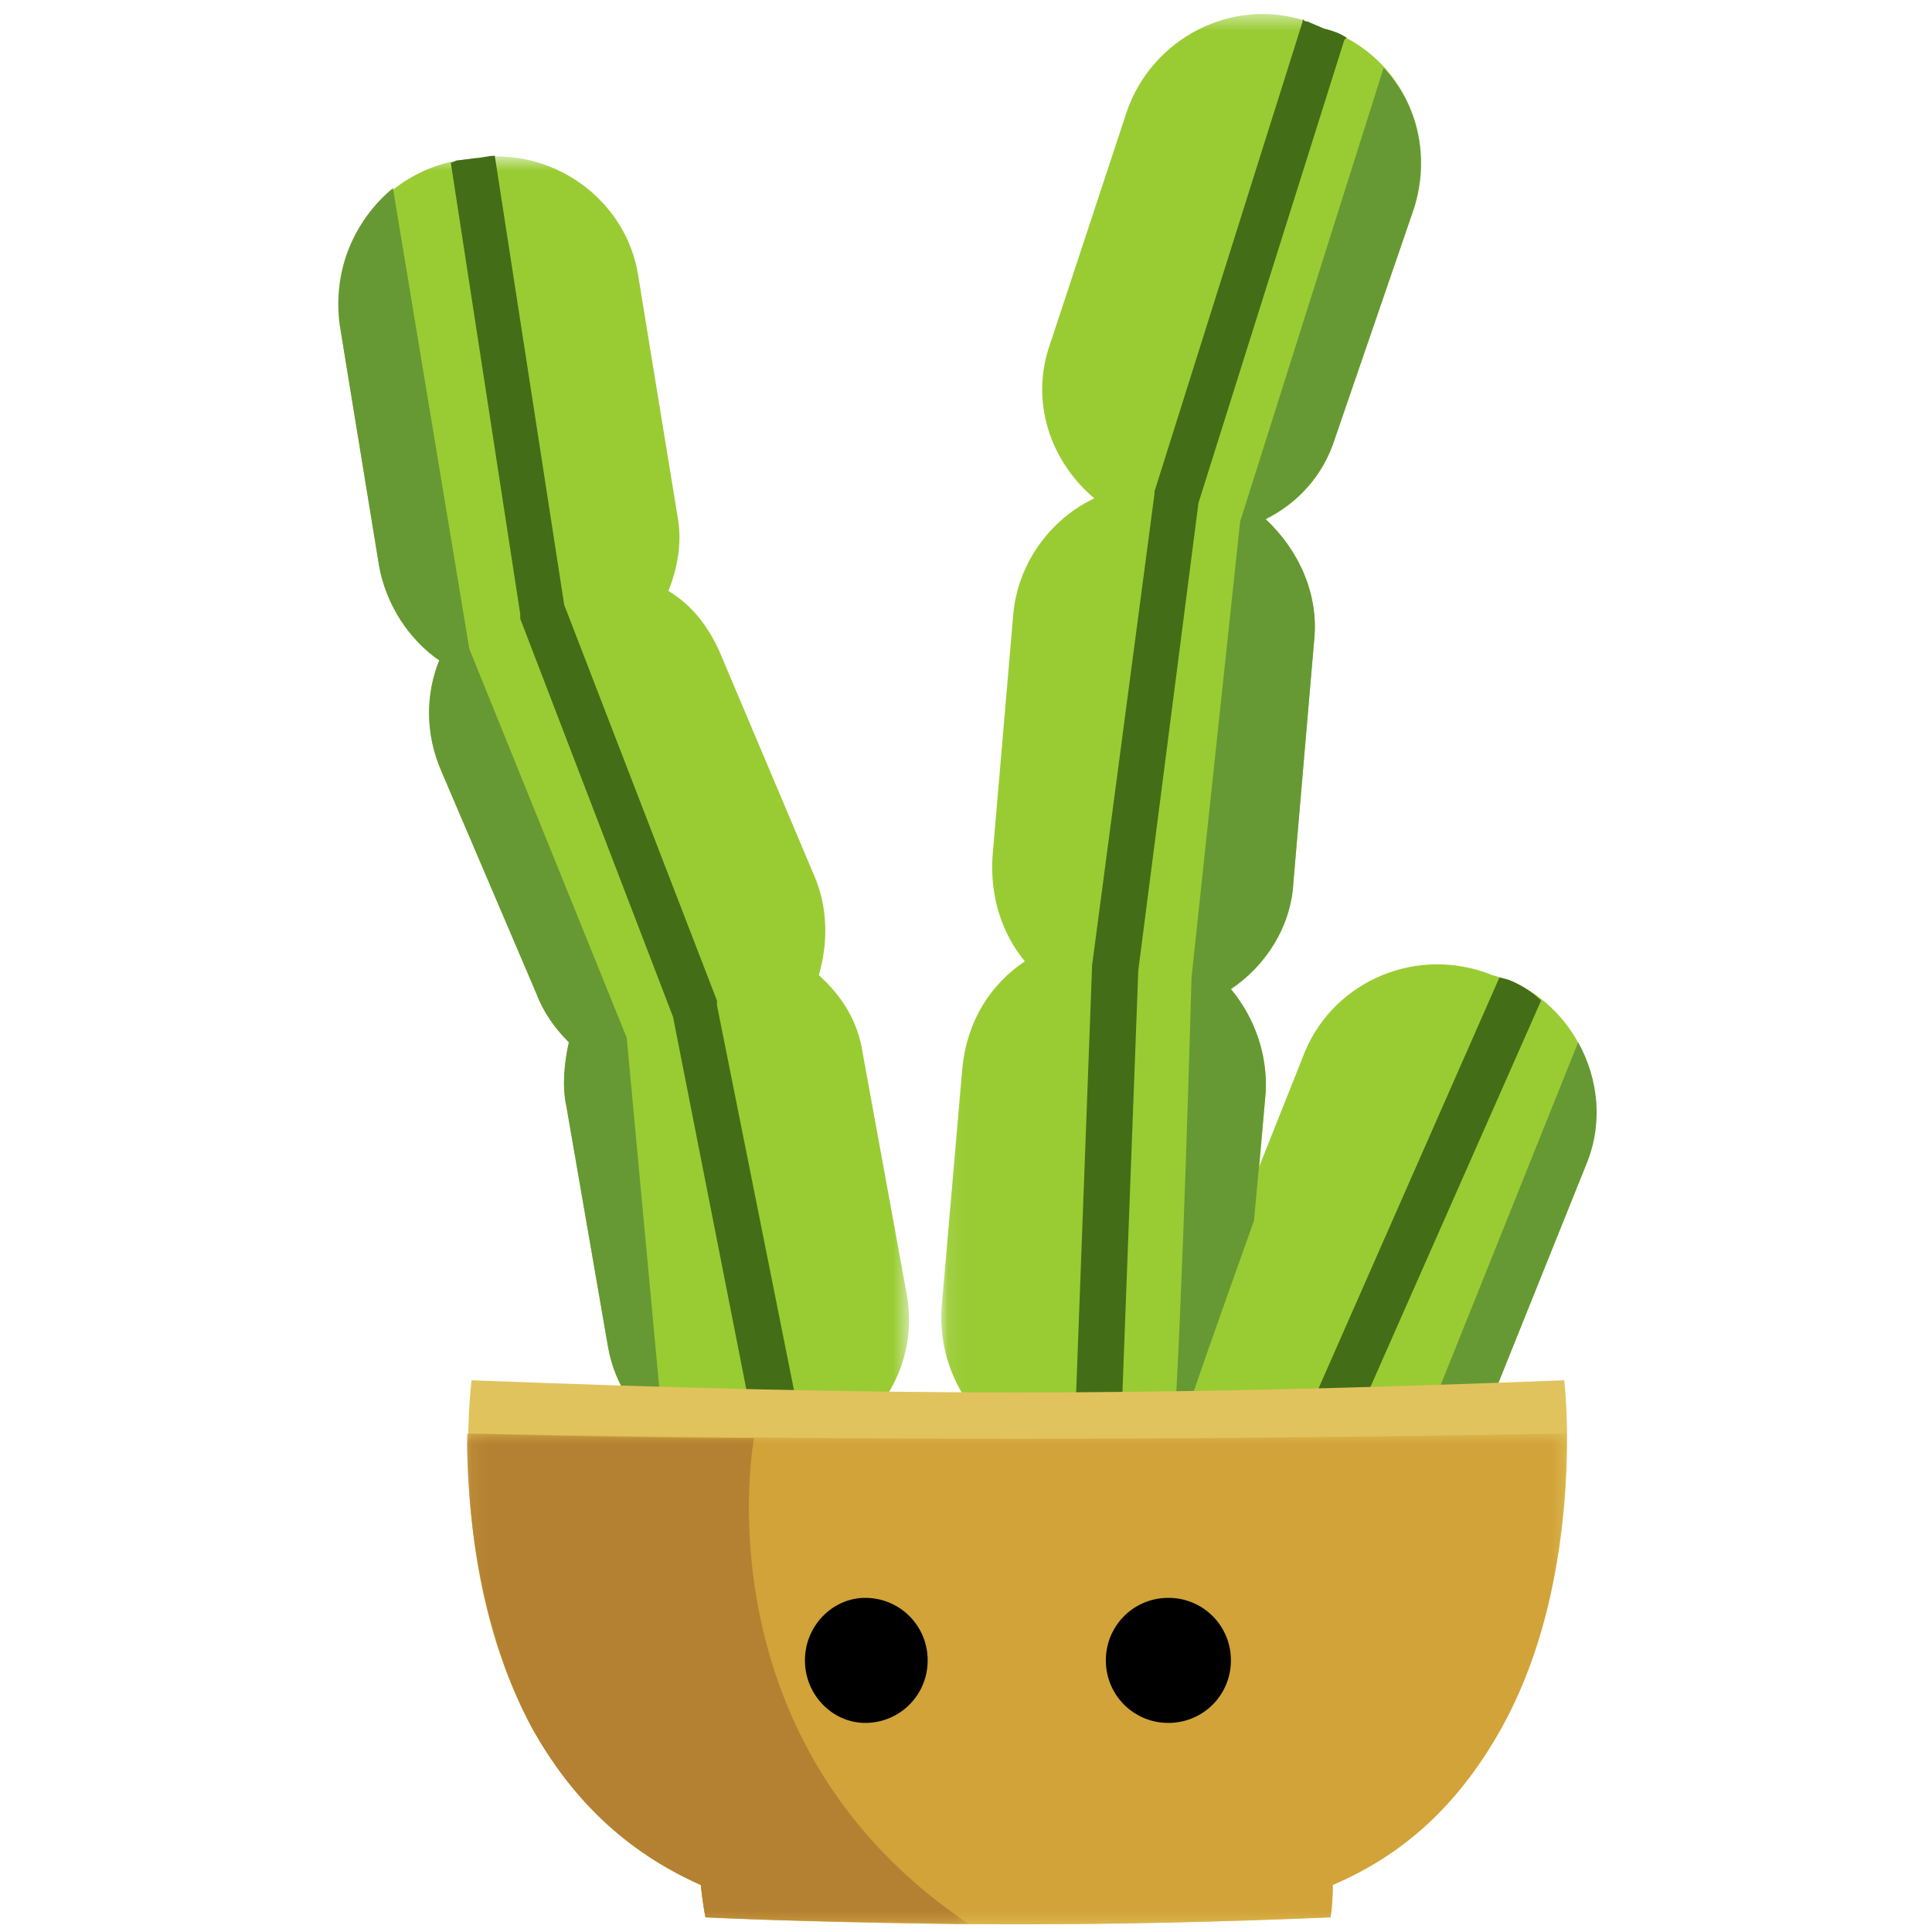 <svg width="120" height="120" viewBox="0 0 120 120" xmlns="http://www.w3.org/2000/svg" xmlns:xlink="http://www.w3.org/1999/xlink"><defs><path id="a" d="M0 .634h35.465V81.96H0z"/><path id="c" d="M.073.48h29.812v90.217H.073z"/><path id="e" d="M.18.824h68.294v30.48H.18z"/><path id="g" d="M.18.824h31.2v30.48H.18z"/></defs><g fill="none" fill-rule="evenodd"><g transform="translate(21 9.085)"><mask id="b" fill="#fff"><use xlink:href="#a"/></mask><path d="M7.431.877l1.15-.145c4.744-.718 9.345 2.589 10.064 7.333l2.444 14.953c.288 1.582 0 3.164-.574 4.601 1.437.863 2.443 2.157 3.163 3.738l5.895 13.947c.863 2.013.863 4.17.287 6.182 1.437 1.294 2.444 2.876 2.732 4.889l2.731 14.953c.863 4.744-2.3 9.345-7.187 10.208l-1.008.288c-4.745.861-9.489-2.446-10.352-7.19L14.19 59.681c-.288-1.294-.145-2.731.144-4.025-.864-.863-1.583-1.87-2.014-3.02L6.424 38.834c-1.006-2.3-1.006-4.745-.143-6.902-1.87-1.294-3.307-3.45-3.738-5.895L.098 11.084C-.62 6.197 2.686 1.74 7.431.877" fill="#9C3" mask="url(#b)"/></g><path d="M28.431 9.962l1.15-.145c.288 0 .719-.143 1.151-.143l4.312 27.893 9.49 24.586v.288l5.608 28.036c-.288 0-.72.144-1.006.144l-1.008.288h-.863l-5.462-27.75-9.49-24.73v-.287L28 10.105c.143 0 .287-.143.431-.143" fill="#436E17"/><path d="M41.227 89.183c-1.725-1.294-3.02-3.163-3.45-5.463l-2.589-14.953c-.287-1.294-.143-2.733.145-4.026-.864-.863-1.583-1.87-2.014-3.02L27.424 47.92c-1.006-2.3-1.006-4.745-.143-6.901-1.87-1.294-3.307-3.45-3.739-5.895L21.1 20.17c-.432-3.307.862-6.47 3.306-8.483l4.744 28.612 9.777 24.155 2.3 24.73z" fill="#693"/><path d="M92.7 60.571l1.005.288c4.458 1.869 6.615 7.045 4.746 11.646l-5.608 13.946c-1.869 4.458-7.046 6.758-11.646 4.889l-.863-.431c-4.6-1.87-6.757-7.046-4.888-11.502l5.607-14.09c1.87-4.458 7.045-6.615 11.646-4.746" fill="#9C3"/><path d="M93.13 60.715l.575.144c.72.287 1.438.719 2.014 1.293L82.635 91.771a18.185 18.185 0 0 1-1.438-.43l-.863-.432c-.143 0-.287-.144-.431-.144l13.228-30.05z" fill="#436E17"/><path d="M98.02 64.741c1.292 2.3 1.58 5.176.43 7.764L92.844 86.45c-1.15 2.588-3.163 4.314-5.607 5.176L98.02 64.74z" fill="#693"/><g transform="translate(58.391 .39)"><mask id="d" fill="#fff"><use xlink:href="#c"/></mask><path d="M18.061 61.044c1.438 1.726 2.301 4.026 2.157 6.47L18.924 82.61c-.431 4.746-4.745 8.484-9.633 8.053l-1.006-.144C3.396 90.088-.2 85.774.089 80.886l1.294-14.953c.287-2.876 1.725-5.176 3.882-6.614-1.438-1.725-2.157-4.026-2.012-6.47l1.293-15.097c.287-3.162 2.3-5.895 5.032-7.189-2.731-2.3-4.025-6.038-2.731-9.633l4.745-14.377c1.58-4.6 6.613-7.19 11.214-5.608l1.006.432c4.6 1.438 7.19 6.47 5.608 11.214l-4.89 14.234c-.718 2.301-2.3 4.026-4.312 5.032 2.013 1.87 3.307 4.601 3.019 7.477L21.943 54.43c-.143 2.733-1.725 5.177-3.882 6.614" fill="#9C3" mask="url(#d)"/></g><path d="M69.551 90.909c-.574.143-1.294.143-1.868.143l-1.007-.143 1.15-30.769v-.143l3.882-29.33v-.145L80.91 1.335V1.19c.144.144.144.144.287.144l1.006.431c.576.144 1.007.288 1.438.576l-.144.143-9.058 28.756-3.738 29.042-1.15 30.626z" fill="#436E17"/><path d="M76.453 61.434c1.437 1.725 2.3 4.026 2.156 6.47l-.719 7.908c-2.157 6.038-3.882 10.927-4.889 13.946h-.143c.575-7.764 1.15-29.043 1.15-29.043l3.02-28.324 8.913-28.18c2.158 2.3 2.877 5.607 1.87 8.77l-4.889 14.234c-.719 2.3-2.3 4.026-4.313 5.032 2.013 1.87 3.307 4.6 3.02 7.476L80.333 54.82c-.143 2.732-1.725 5.177-3.881 6.614" fill="#693"/><path d="M29.293 85.732s-1.58 11.79 3.74 21.567c2.874 5.176 6.612 8.052 10.494 9.776.144 1.294.288 2.014.288 2.014 13.515.574 25.305.574 38.82 0 0 0 .144-.72.144-2.014 4.025-1.724 7.62-4.6 10.495-9.776 5.32-9.777 3.883-21.567 3.883-21.567-26.025 1.007-41.84 1.007-67.864 0" fill="#E1C35D"/><g transform="translate(28.826 88.216)"><mask id="f" fill="#fff"><use xlink:href="#e"/></mask><path d="M.18.824c0 4.313.575 11.79 4.026 18.259 2.876 5.176 6.613 8.052 10.495 9.777a26.36 26.36 0 0 0 .288 2.013c13.514.575 25.305.575 38.82 0 0 0 .144-.719.144-2.013 4.025-1.725 7.62-4.601 10.495-9.777 3.595-6.47 4.026-13.946 4.026-18.26-24.585.431-43.709.431-68.294 0" fill="#D1A338" mask="url(#f)"/></g><g transform="translate(28.826 88.216)"><mask id="h" fill="#fff"><use xlink:href="#g"/></mask><path d="M.18.824c0 4.313.575 11.79 4.026 18.259 2.876 5.176 6.613 8.052 10.495 9.777a26.36 26.36 0 0 0 .288 2.013c5.608.287 11.071.287 16.391.432C14.414 19.945 18.009 1.11 18.009 1.11 12.257 1.11 6.506.967.18.824" fill="#B48133" mask="url(#h)"/></g><path d="M53.736 107.012a3.866 3.866 0 0 0 3.882-3.883 3.866 3.866 0 0 0-3.882-3.882c-2.013 0-3.739 1.726-3.739 3.882 0 2.158 1.726 3.883 3.74 3.883m18.833 0a3.867 3.867 0 0 0 3.883-3.883 3.866 3.866 0 0 0-3.883-3.882 3.866 3.866 0 0 0-3.882 3.882 3.866 3.866 0 0 0 3.882 3.883" fill="#000"/></g></svg>